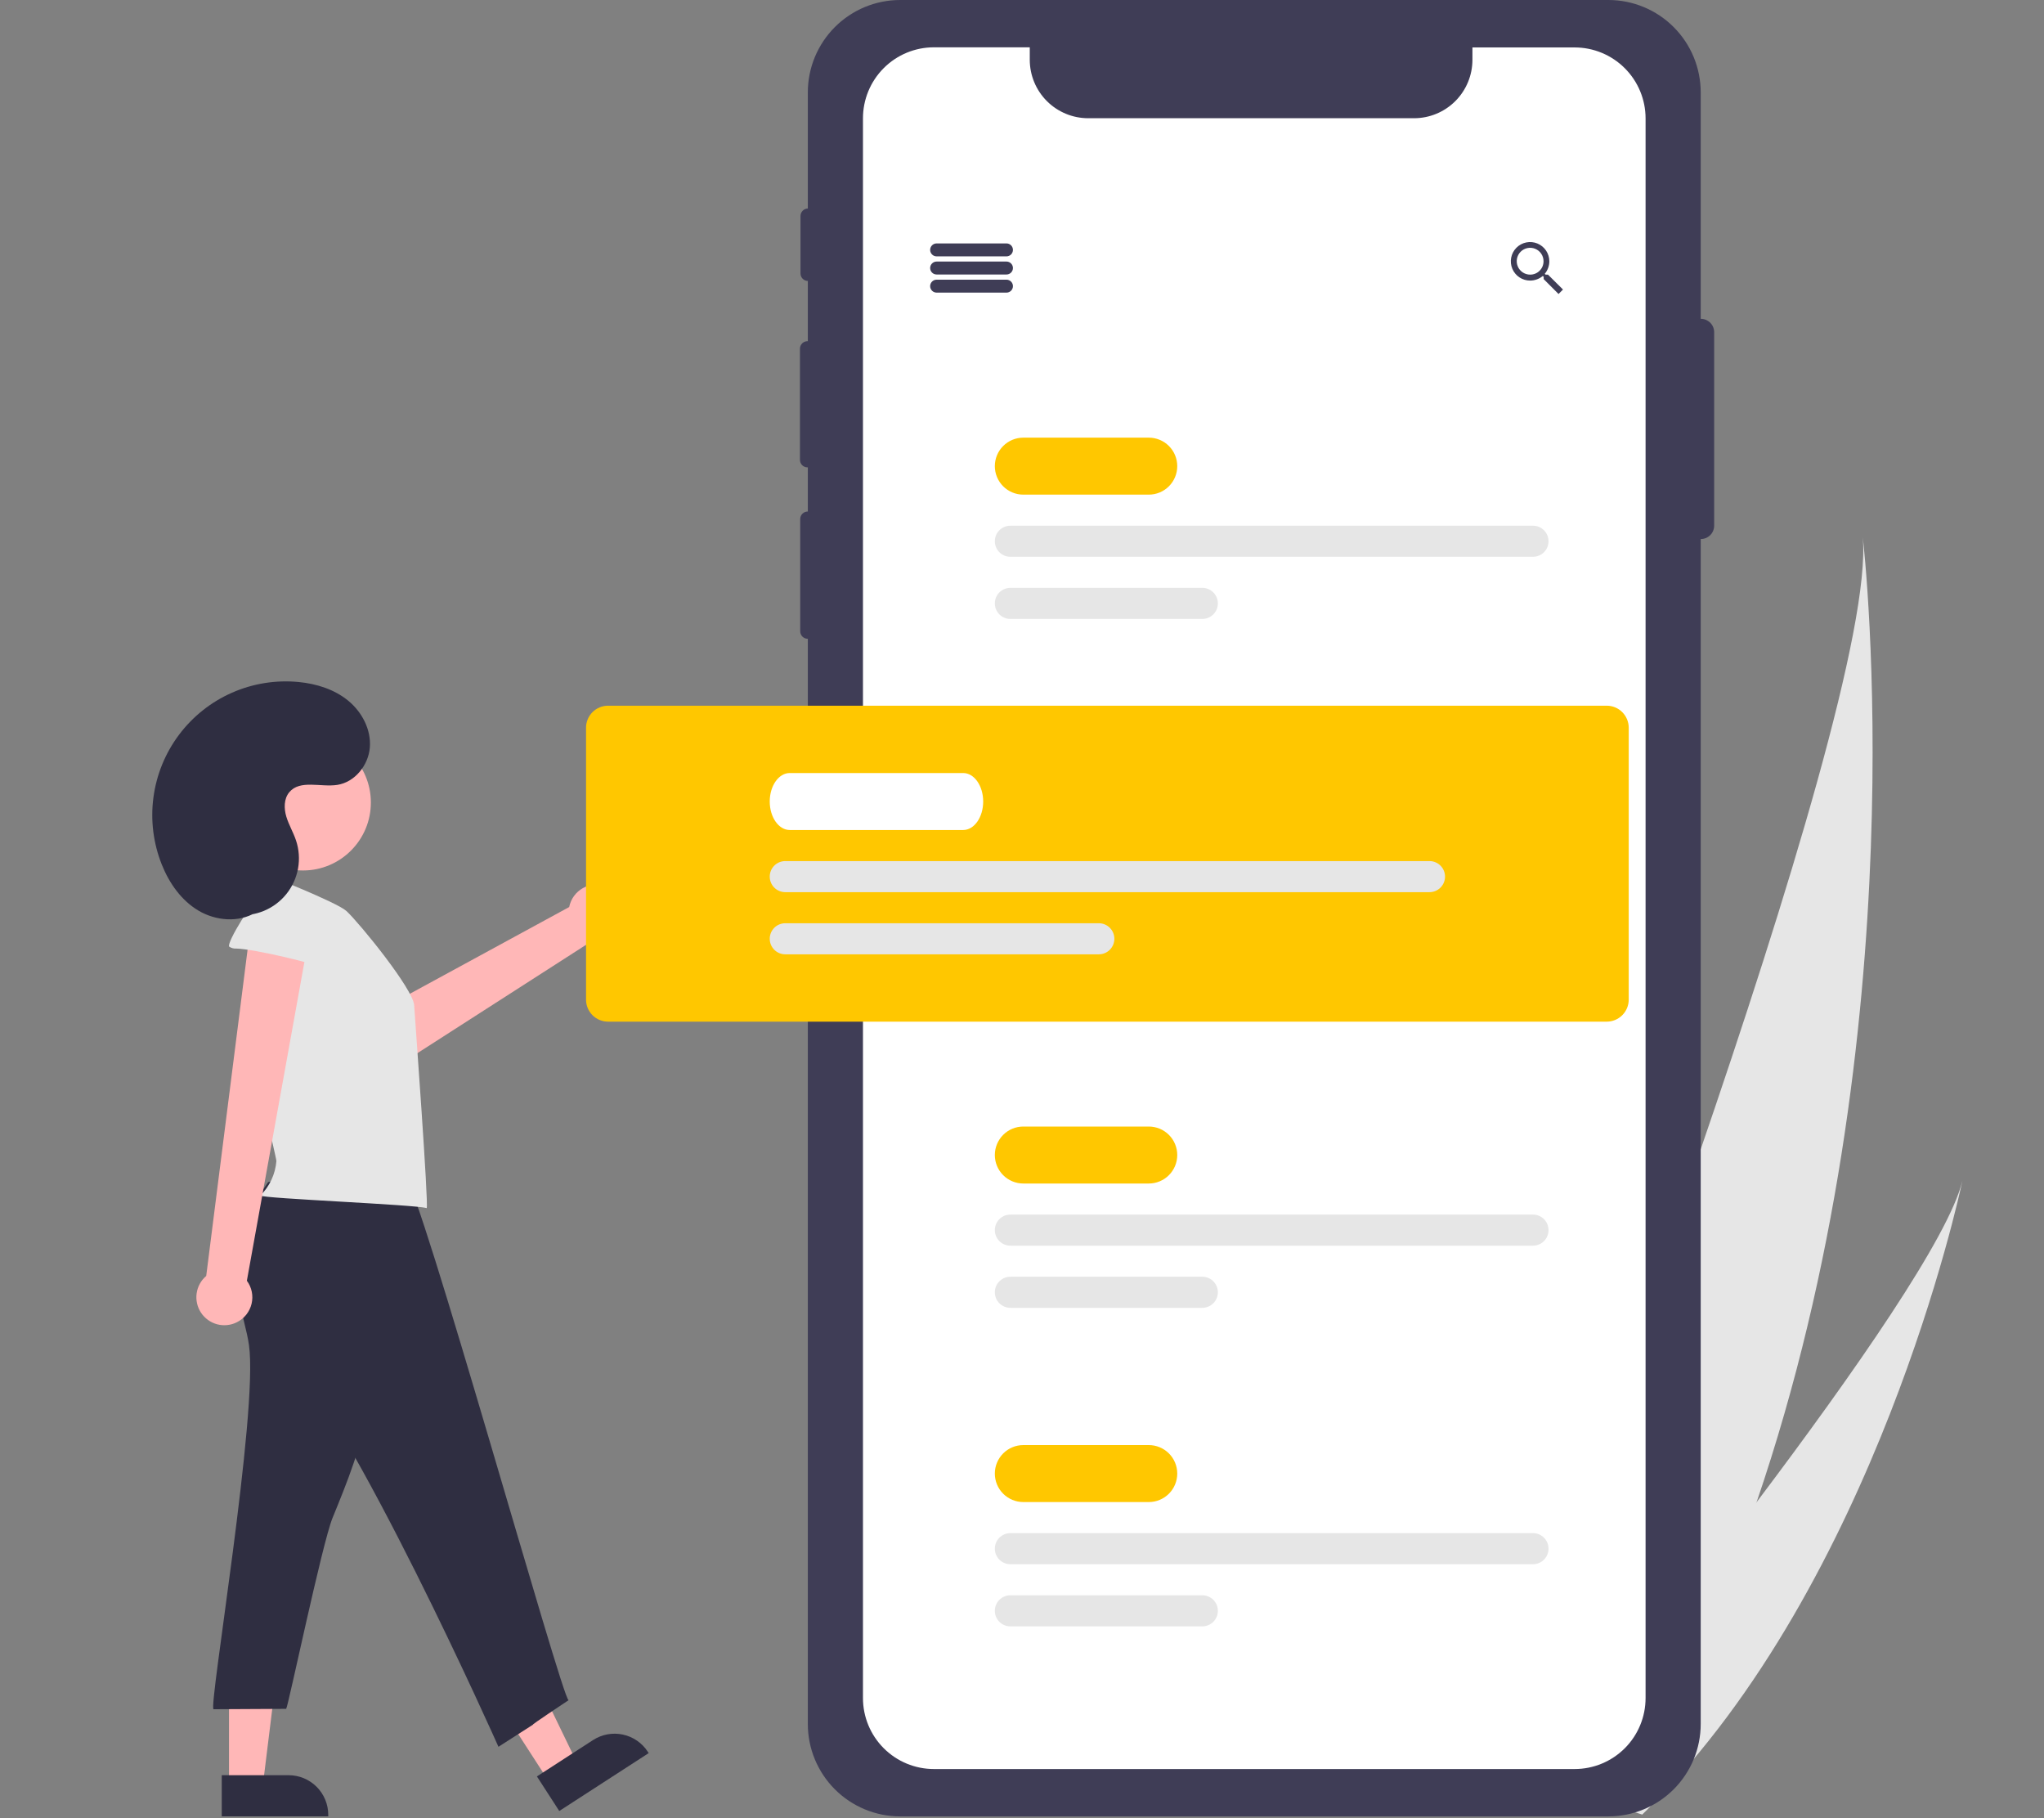 <svg width="352" height="313" viewBox="0 0 352 313" fill="none" xmlns="http://www.w3.org/2000/svg">
<rect x="0" y="0" width="352" height="313" fill="#808080" stroke="none"/>
<g clip-path="url(#clip0_274_2713)">
<path d="M302.508 258.621C296.568 276.029 288.93 293.399 279.145 309.932C278.928 310.304 278.708 310.669 278.487 311.04L254.262 303.371C254.401 303.02 254.554 302.628 254.718 302.199C264.489 276.913 323.439 122.852 320.793 92.477C321.078 94.963 330.3 177.247 302.508 258.621Z" fill="#E6E6E6"/>
<path d="M283.819 311.412C283.489 311.749 283.152 312.083 282.811 312.409L264.638 306.656C264.884 306.359 265.17 306.008 265.499 305.612C270.881 299.035 286.883 279.342 302.508 258.622C319.299 236.355 335.659 212.905 337.952 203.269C337.491 205.46 323.152 272.161 283.819 311.412Z" fill="#E6E6E6"/>
<path d="M292.903 54.893C292.896 54.893 292.889 54.895 292.882 54.896V15.913C292.882 11.693 291.207 7.645 288.225 4.661C285.242 1.677 281.198 0 276.98 0H155.019C150.801 0 146.756 1.677 143.774 4.661C140.792 7.645 139.116 11.693 139.116 15.913V35.898C138.78 35.905 138.459 36.044 138.224 36.284C137.988 36.525 137.856 36.849 137.855 37.186V47.084C137.856 47.421 137.988 47.745 138.223 47.985C138.459 48.226 138.78 48.365 139.116 48.372V58.742H139.052C138.882 58.742 138.715 58.775 138.558 58.84C138.402 58.905 138.259 59 138.14 59.12C138.02 59.239 137.925 59.382 137.86 59.538C137.795 59.695 137.762 59.863 137.762 60.032V79.174C137.762 79.343 137.795 79.511 137.86 79.668C137.925 79.824 138.02 79.966 138.14 80.086C138.259 80.206 138.402 80.301 138.558 80.366C138.715 80.431 138.882 80.464 139.052 80.464H139.116V88.067H139.096C138.927 88.067 138.759 88.1 138.603 88.165C138.446 88.23 138.304 88.325 138.184 88.445C138.064 88.564 137.969 88.707 137.905 88.863C137.84 89.02 137.806 89.188 137.806 89.357V108.686C137.806 108.855 137.84 109.023 137.905 109.18C137.969 109.336 138.064 109.479 138.184 109.599C138.304 109.718 138.446 109.814 138.603 109.878C138.759 109.943 138.927 109.977 139.096 109.977H139.116V296.809C139.116 301.03 140.792 305.077 143.774 308.062C146.756 311.046 150.801 312.723 155.019 312.723H276.98C281.198 312.723 285.242 311.046 288.225 308.062C291.207 305.077 292.882 301.03 292.882 296.809V92.8C292.889 92.8 292.896 92.802 292.903 92.802C293.204 92.802 293.503 92.742 293.782 92.627C294.06 92.511 294.313 92.342 294.527 92.129C294.74 91.915 294.909 91.662 295.025 91.383C295.14 91.104 295.199 90.805 295.199 90.503V57.192C295.199 56.582 294.957 55.998 294.527 55.567C294.096 55.136 293.512 54.894 292.903 54.893Z" fill="#3F3D56"/>
<path d="M283.387 20.367V292.35C283.386 295.591 282.099 298.698 279.809 300.989C277.518 303.28 274.413 304.567 271.174 304.567H160.825C157.586 304.567 154.481 303.28 152.19 300.989C149.9 298.698 148.613 295.591 148.612 292.35V20.367C148.612 17.126 149.898 14.018 152.189 11.726C154.479 9.434 157.586 8.146 160.825 8.146H177.337V10.291C177.339 12.959 178.399 15.518 180.284 17.405C182.17 19.292 184.727 20.353 187.394 20.354H243.536C246.199 20.348 248.751 19.285 250.632 17.399C252.513 15.512 253.57 12.956 253.57 10.291V8.168H271.174C274.41 8.168 277.513 9.453 279.802 11.74C282.092 14.027 283.382 17.13 283.387 20.367Z" fill="white"/>
<path d="M104.446 152.614C103.794 152.362 103.094 152.255 102.396 152.302C101.698 152.349 101.018 152.549 100.405 152.887C99.793 153.226 99.262 153.694 98.85 154.26C98.438 154.826 98.154 155.476 98.02 156.163L58.697 177.559L65.611 185.346L102.13 161.894C103.298 162.043 104.481 161.758 105.454 161.092C106.426 160.427 107.121 159.428 107.407 158.284C107.692 157.14 107.549 155.931 107.003 154.886C106.458 153.841 105.548 153.033 104.446 152.614H104.446Z" fill="#FFB7B7"/>
<path d="M94.418 306.561L99.317 303.39L89.424 282.967L82.192 287.648L94.418 306.561Z" fill="#FFB7B7"/>
<path d="M111.711 301.826L96.311 311.794L92.462 305.84L102.134 299.579C103.653 298.596 105.501 298.257 107.269 298.637C109.038 299.016 110.584 300.083 111.567 301.604L111.711 301.826L111.711 301.826Z" fill="#2F2E41"/>
<path d="M39.438 307.299H45.273L48.051 284.774H39.438V307.299Z" fill="#FFB7B7"/>
<path d="M56.528 312.721H38.187V305.63H49.707C50.603 305.63 51.49 305.807 52.317 306.15C53.145 306.493 53.897 306.996 54.53 307.629C55.164 308.263 55.666 309.016 56.009 309.844C56.352 310.672 56.528 311.56 56.528 312.456V312.721Z" fill="#2F2E41"/>
<path d="M173.327 44.138H161.296C161.001 44.138 160.717 44.021 160.509 43.812C160.3 43.602 160.182 43.319 160.182 43.023C160.182 42.728 160.3 42.444 160.509 42.235C160.717 42.026 161.001 41.909 161.296 41.909H173.327C173.622 41.909 173.905 42.026 174.114 42.235C174.323 42.444 174.44 42.728 174.44 43.023C174.44 43.319 174.323 43.602 174.114 43.812C173.905 44.021 173.622 44.138 173.327 44.138Z" fill="#3F3D56"/>
<path d="M173.327 47.259H161.296C161.001 47.259 160.717 47.142 160.509 46.933C160.3 46.724 160.182 46.44 160.182 46.145C160.182 45.849 160.3 45.565 160.509 45.356C160.717 45.147 161.001 45.03 161.296 45.03H173.327C173.622 45.03 173.905 45.147 174.114 45.356C174.323 45.565 174.44 45.849 174.44 46.145C174.44 46.44 174.323 46.724 174.114 46.933C173.905 47.142 173.622 47.259 173.327 47.259Z" fill="#3F3D56"/>
<path d="M173.327 50.38H161.296C161.001 50.38 160.717 50.263 160.509 50.054C160.3 49.845 160.182 49.561 160.182 49.266C160.182 48.97 160.3 48.686 160.509 48.477C160.717 48.268 161.001 48.151 161.296 48.151H173.327C173.622 48.151 173.905 48.268 174.114 48.477C174.323 48.686 174.44 48.97 174.44 49.266C174.44 49.561 174.323 49.845 174.114 50.054C173.905 50.263 173.622 50.38 173.327 50.38Z" fill="#3F3D56"/>
<path d="M266.58 47.281H266.175L266.019 47.152C266.531 46.541 266.812 45.769 266.812 44.972C266.809 44.316 266.611 43.675 266.244 43.132C265.876 42.588 265.356 42.166 264.749 41.918C264.142 41.67 263.475 41.608 262.833 41.74C262.191 41.871 261.602 42.19 261.141 42.657C260.679 43.123 260.367 43.716 260.242 44.36C260.118 45.004 260.187 45.671 260.441 46.276C260.695 46.88 261.123 47.396 261.67 47.758C262.217 48.119 262.859 48.31 263.515 48.307C264.31 48.301 265.078 48.021 265.689 47.513L265.841 47.643V48.053L268.398 50.617L269.165 49.85L266.58 47.281ZM263.515 47.281C263.058 47.283 262.612 47.149 262.231 46.897C261.851 46.645 261.553 46.285 261.377 45.864C261.201 45.443 261.153 44.978 261.241 44.53C261.328 44.082 261.546 43.669 261.868 43.345C262.189 43.021 262.6 42.799 263.047 42.708C263.494 42.617 263.959 42.661 264.381 42.835C264.803 43.008 265.165 43.302 265.42 43.681C265.675 44.06 265.812 44.506 265.814 44.963L265.814 44.972C265.816 45.273 265.758 45.572 265.645 45.852C265.531 46.131 265.363 46.385 265.151 46.599C264.94 46.814 264.688 46.984 264.41 47.102C264.132 47.218 263.834 47.28 263.533 47.281C263.527 47.281 263.521 47.281 263.515 47.281H263.515Z" fill="#3F3D56"/>
<path d="M197.835 85.159H176.223C174.923 85.159 173.676 84.642 172.757 83.722C171.838 82.802 171.321 81.555 171.321 80.254C171.321 78.953 171.838 77.706 172.757 76.786C173.676 75.866 174.923 75.349 176.223 75.349H197.835C199.135 75.349 200.382 75.866 201.301 76.786C202.22 77.706 202.736 78.953 202.736 80.254C202.736 81.555 202.22 82.802 201.301 83.722C200.382 84.642 199.135 85.159 197.835 85.159Z" fill="#FFC700"/>
<path d="M264 95.859H173.995C173.286 95.859 172.606 95.578 172.104 95.076C171.603 94.574 171.321 93.894 171.321 93.184C171.321 92.475 171.603 91.794 172.104 91.293C172.606 90.791 173.286 90.509 173.995 90.509H264C264.709 90.509 265.389 90.791 265.89 91.293C266.392 91.794 266.673 92.475 266.673 93.184C266.673 93.894 266.392 94.574 265.89 95.076C265.389 95.578 264.709 95.859 264 95.859Z" fill="#E6E6E6"/>
<path d="M207.056 106.56H173.995C173.286 106.56 172.606 106.279 172.104 105.777C171.603 105.275 171.321 104.595 171.321 103.885C171.321 103.176 171.603 102.495 172.104 101.994C172.606 101.492 173.286 101.21 173.995 101.21H207.056C207.765 101.21 208.445 101.492 208.947 101.994C209.448 102.495 209.73 103.176 209.73 103.885C209.73 104.595 209.448 105.275 208.947 105.777C208.445 106.279 207.765 106.56 207.056 106.56Z" fill="#E6E6E6"/>
<path d="M197.835 203.761H176.223C174.923 203.761 173.676 203.244 172.757 202.324C171.838 201.405 171.321 200.157 171.321 198.856C171.321 197.555 171.838 196.308 172.757 195.388C173.676 194.468 174.923 193.952 176.223 193.952H197.835C199.135 193.952 200.382 194.468 201.301 195.388C202.22 196.308 202.736 197.555 202.736 198.856C202.736 200.157 202.22 201.405 201.301 202.324C200.382 203.244 199.135 203.761 197.835 203.761Z" fill="#FFC700"/>
<path d="M264 214.462H173.995C173.286 214.462 172.606 214.18 172.104 213.678C171.603 213.177 171.321 212.496 171.321 211.787C171.321 211.077 171.603 210.397 172.104 209.895C172.606 209.393 173.286 209.111 173.995 209.111H264C264.709 209.111 265.389 209.393 265.89 209.895C266.392 210.397 266.673 211.077 266.673 211.787C266.673 212.496 266.392 213.177 265.89 213.678C265.389 214.18 264.709 214.462 264 214.462Z" fill="#E6E6E6"/>
<path d="M207.056 225.163H173.995C173.286 225.163 172.606 224.881 172.104 224.379C171.603 223.878 171.321 223.197 171.321 222.488C171.321 221.778 171.603 221.098 172.104 220.596C172.606 220.094 173.286 219.812 173.995 219.812H207.056C207.765 219.812 208.445 220.094 208.947 220.596C209.448 221.098 209.73 221.778 209.73 222.488C209.73 223.197 209.448 223.878 208.947 224.379C208.445 224.881 207.765 225.163 207.056 225.163Z" fill="#E6E6E6"/>
<path d="M197.835 258.603H176.223C174.923 258.603 173.676 258.086 172.757 257.167C171.838 256.247 171.321 254.999 171.321 253.699C171.321 252.398 171.838 251.15 172.757 250.23C173.676 249.311 174.923 248.794 176.223 248.794H197.835C199.135 248.794 200.382 249.311 201.301 250.23C202.22 251.15 202.736 252.398 202.736 253.699C202.736 254.999 202.22 256.247 201.301 257.167C200.382 258.086 199.135 258.603 197.835 258.603Z" fill="#FFC700"/>
<path d="M264 269.305H173.995C173.286 269.305 172.606 269.023 172.104 268.521C171.603 268.019 171.321 267.339 171.321 266.629C171.321 265.92 171.603 265.239 172.104 264.738C172.606 264.236 173.286 263.954 173.995 263.954H264C264.709 263.954 265.389 264.236 265.89 264.738C266.392 265.239 266.673 265.92 266.673 266.629C266.673 267.339 266.392 268.019 265.89 268.521C265.389 269.023 264.709 269.305 264 269.305Z" fill="#E6E6E6"/>
<path d="M207.056 280.005H173.995C173.286 280.005 172.606 279.723 172.104 279.222C171.603 278.72 171.321 278.04 171.321 277.33C171.321 276.621 171.603 275.94 172.104 275.438C172.606 274.937 173.286 274.655 173.995 274.655H207.056C207.765 274.655 208.445 274.937 208.947 275.438C209.448 275.94 209.73 276.621 209.73 277.33C209.73 278.04 209.448 278.72 208.947 279.222C208.445 279.723 207.765 280.005 207.056 280.005Z" fill="#E6E6E6"/>
<path d="M276.699 175.894H104.709C103.705 175.893 102.742 175.493 102.032 174.782C101.322 174.072 100.923 173.109 100.922 172.104V125.287C100.923 124.282 101.322 123.319 102.032 122.608C102.742 121.898 103.705 121.498 104.709 121.497H276.699C277.703 121.498 278.665 121.898 279.375 122.608C280.085 123.319 280.485 124.282 280.486 125.287V172.104C280.485 173.109 280.085 174.072 279.375 174.782C278.665 175.493 277.703 175.892 276.699 175.894Z" fill="#FFC700"/>
<path d="M42.878 231.592C44.522 243.136 35.816 294.278 36.782 294.273L49.285 294.206C49.731 293.35 55.47 265.755 57.27 261.328C59.783 255.183 62.318 248.964 63.307 242.4C64.239 236.238 63.779 229.96 63.174 223.758C63.202 223.574 63.186 223.385 63.127 223.208C63.068 223.031 62.967 222.871 62.834 222.74C62.701 222.609 62.539 222.512 62.361 222.457C62.183 222.401 61.994 222.389 61.81 222.421L45.034 221.556C41.577 221.377 40.757 220.619 41.283 224.017C41.648 226.554 42.513 229.024 42.878 231.592Z" fill="#2F2E41"/>
<path d="M46.175 203.524C42.766 208.429 39.193 214.074 40.325 219.946C41.185 224.405 44.58 227.86 47.783 231.093C60.589 243.961 85.84 300.738 85.84 300.738C98.025 292.936 85.549 300.961 97.915 292.713C96.818 292.628 71.915 203.047 69.853 202.927C61.507 202.374 54.307 201.558 46.175 203.524Z" fill="#2F2E41"/>
<path d="M59.657 156.842C57.926 155.297 45.759 150.532 45.759 150.532C45.535 150.502 45.308 150.509 45.087 150.552C44.394 150.727 44.078 151.588 44.226 152.284C44.374 152.981 43.161 164.423 42.848 169.626C42.3 178.708 47.644 199.278 47.597 199.907C47.414 202.151 46.433 204.254 44.831 205.834C45.247 206.351 71.683 207.388 73.482 208C73.845 207.539 71.435 174.91 71.324 173.067C71.139 170.269 61.943 158.961 59.657 156.842Z" fill="#E6E6E6"/>
<path d="M40.802 227.641C41.428 227.329 41.979 226.884 42.415 226.336C42.85 225.788 43.161 225.151 43.324 224.47C43.487 223.789 43.499 223.081 43.359 222.394C43.219 221.708 42.931 221.061 42.514 220.499L53.667 158.728L43.259 158.59L35.513 219.674C34.615 220.438 34.029 221.504 33.864 222.672C33.7 223.839 33.969 225.026 34.621 226.008C35.273 226.99 36.262 227.699 37.401 228C38.541 228.301 39.751 228.173 40.802 227.641H40.802Z" fill="#FFB7B7"/>
<path d="M40.712 163.311C40.278 163.343 39.846 163.23 39.483 162.99C38.863 162.46 43.916 154.34 44.914 154.22C48.162 153.845 51.504 153.72 54.654 154.599C57.804 155.477 60.767 157.475 62.175 160.431C62.764 161.661 58.499 167.855 56.561 166.945C54.24 165.857 43.769 163.387 40.712 163.311Z" fill="#E6E6E6"/>
<path d="M52.177 149.867C58.634 149.867 63.868 144.629 63.868 138.167C63.868 131.706 58.634 126.468 52.177 126.468C45.72 126.468 40.486 131.706 40.486 138.167C40.486 144.629 45.72 149.867 52.177 149.867Z" fill="#FFB7B7"/>
<path d="M40.694 157.511C42.318 157.681 43.96 157.441 45.468 156.812C46.975 156.184 48.302 155.187 49.325 153.912C50.348 152.638 51.036 151.128 51.325 149.519C51.614 147.91 51.495 146.254 50.98 144.703C50.515 143.303 49.737 142.02 49.311 140.608C48.885 139.196 48.873 137.526 49.818 136.394C51.667 134.179 55.231 135.572 58.081 135.132C61.119 134.663 63.449 131.747 63.692 128.681C63.935 125.615 62.338 122.581 59.961 120.632C57.584 118.683 54.518 117.723 51.459 117.423C47.532 117.036 43.57 117.669 39.957 119.258C36.344 120.848 33.201 123.342 30.831 126.5C28.46 129.658 26.942 133.373 26.423 137.289C25.903 141.204 26.4 145.187 27.864 148.854C29.142 152.054 31.23 155.034 34.194 156.786C37.159 158.538 41.074 158.875 44.029 157.106" fill="#2F2E41"/>
<path d="M165.875 142.899H135.998C134.101 142.899 132.557 140.699 132.557 137.994C132.557 135.29 134.101 133.09 135.998 133.09H165.875C167.773 133.09 169.316 135.29 169.316 137.994C169.316 140.699 167.773 142.899 165.875 142.899Z" fill="white"/>
<path d="M246.177 153.6H135.23C134.521 153.6 133.841 153.318 133.34 152.816C132.839 152.315 132.557 151.634 132.557 150.925C132.557 150.215 132.839 149.535 133.34 149.033C133.841 148.531 134.521 148.25 135.23 148.25H246.177C246.886 148.25 247.566 148.531 248.068 149.033C248.569 149.535 248.851 150.215 248.851 150.925C248.851 151.634 248.569 152.315 248.068 152.816C247.566 153.318 246.886 153.6 246.177 153.6Z" fill="#E6E6E6"/>
<path d="M189.233 164.301H135.23C134.521 164.301 133.841 164.019 133.34 163.518C132.839 163.016 132.557 162.335 132.557 161.626C132.557 160.916 132.839 160.236 133.34 159.734C133.841 159.233 134.521 158.951 135.23 158.951H189.233C189.942 158.951 190.622 159.233 191.124 159.734C191.625 160.236 191.907 160.916 191.907 161.626C191.907 162.335 191.625 163.016 191.124 163.518C190.622 164.019 189.942 164.301 189.233 164.301Z" fill="#E6E6E6"/>
</g>
<defs>
<clipPath id="clip0_274_2713">
<rect width="352" height="313" fill="white"/>
</clipPath>
</defs>
</svg>
